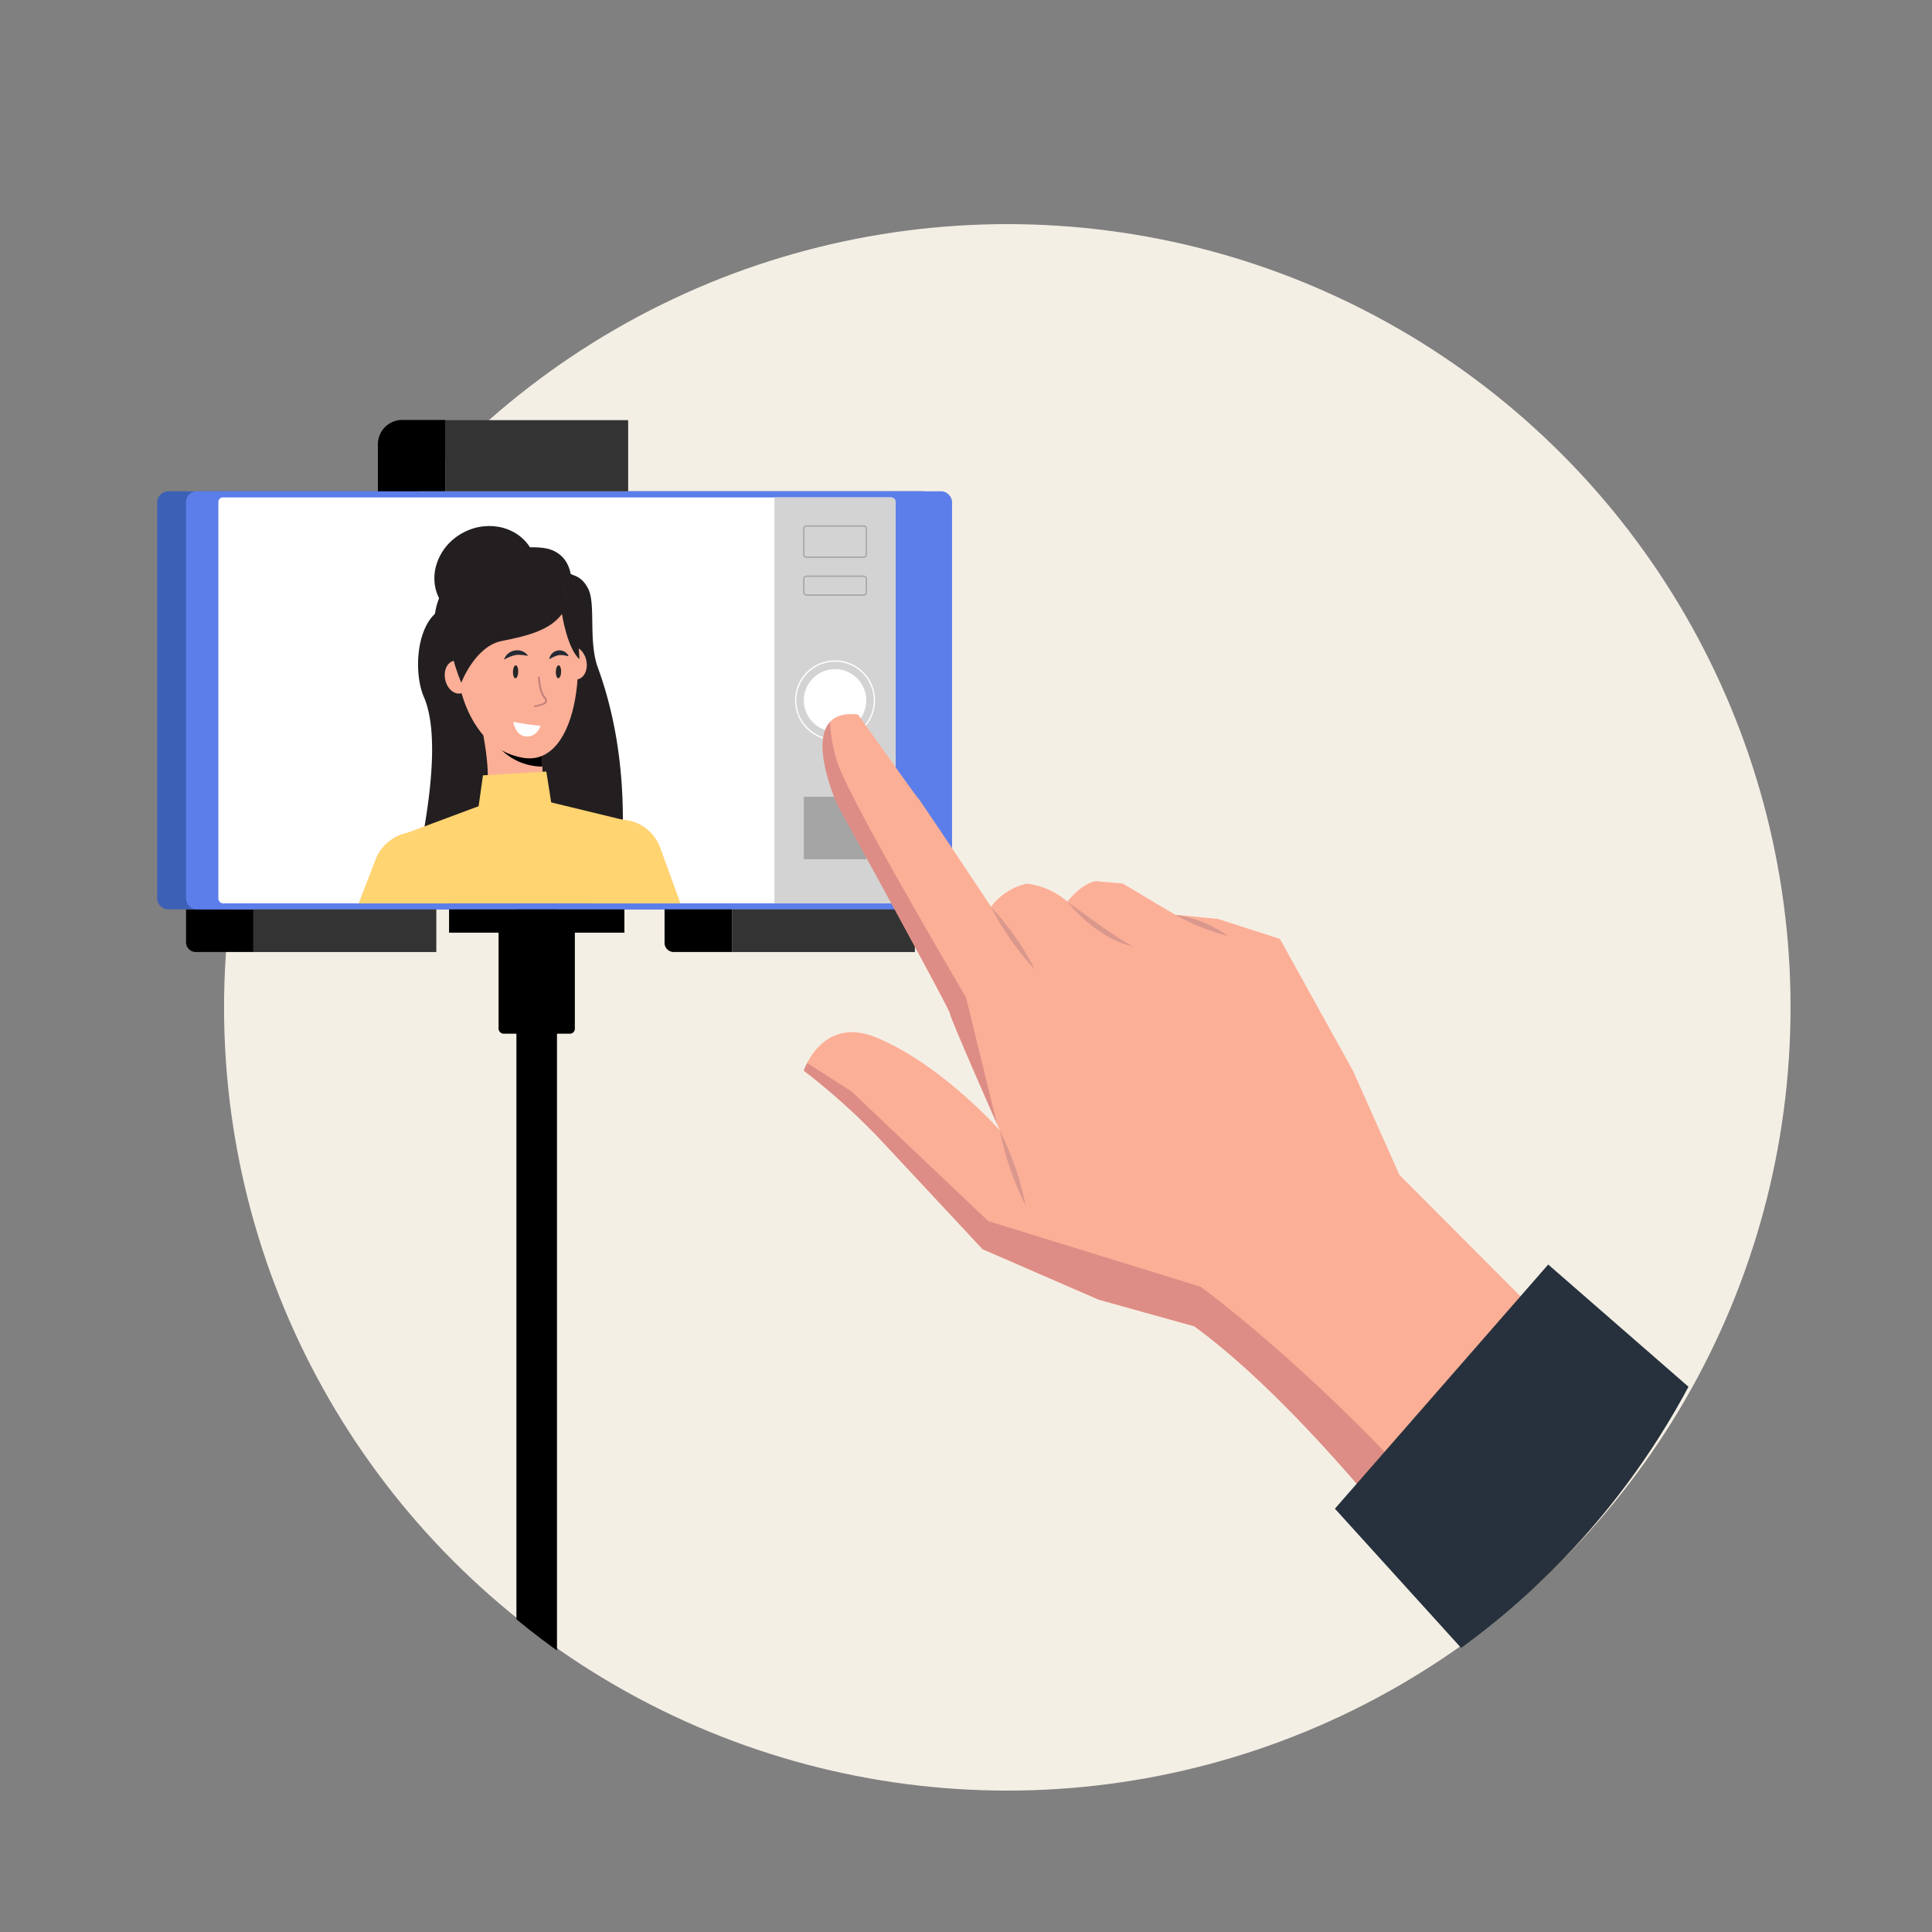 <svg id="Calque_1" data-name="Calque 1" xmlns="http://www.w3.org/2000/svg" xmlns:xlink="http://www.w3.org/1999/xlink" viewBox="0 0 370 370"><rect x="0" y="0" width="370" height="370" fill="#808080" stroke="none"/><defs><style>.cls-1,.cls-10,.cls-8{fill:none;}.cls-2{fill:#f4efe5;}.cls-3{clip-path:url(#clip-path);}.cls-4{fill:#3d60b7;}.cls-5{fill:#5c7eea;}.cls-6{fill:#fff;}.cls-7{fill:#d3d3d3;}.cls-8{stroke:#fff;}.cls-10,.cls-8{stroke-miterlimit:10;stroke-width:0.25px;}.cls-9{fill:#a5a5a5;}.cls-10{stroke:#a5a5a5;}.cls-11{clip-path:url(#clip-path-2);}.cls-12{fill:#fcaf97;}.cls-13{fill:#26313d;}.cls-14{fill:#65757f;}.cls-15{fill:#231f20;}.cls-16{fill:#ffd471;}.cls-17{fill:#5d64ed;}.cls-18{fill:#b0d2b3;}.cls-19{fill:#dd8d85;}.cls-20{fill:#262626;}.cls-21{fill:#232a34;}.cls-22{fill:#c1807a;}.cls-23{fill:#333;}.cls-24{fill:#da988d;}</style><clipPath id="clip-path"><path class="cls-1" d="M340.78,195.92a147.88,147.88,0,0,1-294.46,19.6c-.85-6.41-53.56-56.5-53.56-63.14,0-81.67,118.48-104.33,200.15-104.33A147.68,147.68,0,0,1,340.78,195.92Z"/></clipPath><clipPath id="clip-path-2"><rect class="cls-1" x="41.82" y="95.26" width="129.71" height="77.74" rx="0.87"/></clipPath></defs><circle class="cls-2" cx="192.91" cy="192.92" r="150"/><g class="cls-3"><rect x="98.9" y="141.67" width="7.77" height="411.23"/><path class="cls-4" d="M32.26,94.09H176.79a0,0,0,0,1,0,0v80.07a0,0,0,0,1,0,0H32.26A2.16,2.16,0,0,1,30.1,172V96.26A2.16,2.16,0,0,1,32.26,94.09Z"/><rect class="cls-5" x="35.63" y="94.09" width="146.7" height="80.07" rx="2.02"/><rect class="cls-6" x="41.82" y="95.26" width="129.71" height="77.74" rx="0.87"/><path class="cls-7" d="M148.32,95.26h22.34a.87.87,0,0,1,.87.87v76a.87.87,0,0,1-.87.87H148.32a0,0,0,0,1,0,0V95.26A0,0,0,0,1,148.32,95.26Z"/><circle class="cls-6" cx="159.92" cy="134.13" r="5.98"/><circle class="cls-8" cx="159.92" cy="134.13" r="7.54"/><rect class="cls-9" x="153.94" y="152.59" width="11.97" height="11.97"/><rect class="cls-10" x="153.94" y="100.74" width="11.97" height="5.98" rx="0.48"/><rect class="cls-10" x="153.94" y="110.35" width="11.97" height="3.61" rx="0.48"/><g class="cls-11"><path class="cls-12" d="M78.12,370.7l-12,61.16-7.31-1.4c4.81-33,6.72-45.31,9.34-61.75.6-3.66,3.31-6.17,6-5.62S78.72,367.05,78.12,370.7Z"/><ellipse class="cls-12" cx="73.16" cy="369.71" rx="0.36" ry="0.27" transform="translate(-302.54 399.52) rotate(-83.34)"/><path class="cls-12" d="M121.3,372.13l-9,61.67-7.37-1c3.2-33.16,4.51-45.59,6.33-62.13.42-3.69,3-6.33,5.77-5.92S121.72,368.45,121.3,372.13Z"/><path class="cls-13" d="M109.93,337.36c-2.43-35.19-9.73-65.8-9-90.17a14.24,14.24,0,0,1,13.75-15.82h0A14.24,14.24,0,0,1,129.28,246l-.94,90.82a9.21,9.21,0,1,1-18.41.52Z"/><circle class="cls-14" cx="114.76" cy="239.89" r="0.58"/><path class="cls-13" d="M128.31,338l-13.26,84.73-10.09-.9c2.34-47.84,1-67.13,5-85.6A9.21,9.21,0,0,1,128.31,338Z"/><circle class="cls-13" cx="119.14" cy="337.11" r="0.5"/><path class="cls-13" d="M71.47,334.84c6.77-61.39-2.93-93.37,10.38-102.37.59-8.31,5.38-3.09,13.61-1.8h0a14.23,14.23,0,0,1,11.71,17.07l-17.5,89.95a9.21,9.21,0,1,1-18.2-2.85Z"/><circle class="cls-14" cx="94.02" cy="239.06" r="0.58"/><path class="cls-13" d="M89.64,337.9,69.51,421.33l-10.18-1.82c6.18-45.42,5.14-63.32,12.18-84.87a9.21,9.21,0,0,1,18.13,3.26Z"/><circle class="cls-13" cx="80.57" cy="336.27" r="0.5"/><path class="cls-15" d="M108.83,109.43c.33,1,2.24.3,3.79,3.27s0,10.06,1.89,15.19c9.72,26.69,1.6,54.41,1.65,58.42,0,0,.4,4.6-8.12,3.95s-15.21,2.52-18.14,3.67c-1.17.46-4.2.35-7.4,0a8.2,8.2,0,0,1-7.14-10.45c4-13.81,10.37-39.5,5.82-50-1.85-4.25-1.56-12.44,2.07-15.88,2.72-2.58,3.29-7.37,5.33-8.29s7.79-5.56,11.74-3.48S106.66,103,108.83,109.43Z"/><path class="cls-12" d="M105.24,154.48,92.58,154c2-5.14-.11-12.94-.68-17.15L104.38,140C103.25,144.48,104.08,153,105.24,154.48Z"/><path d="M94.1,141.13a11.3,11.3,0,0,0,9.77,5.68,36.52,36.52,0,0,1,.11-4.22C104,142.3,94.1,141.13,94.1,141.13Z"/><path class="cls-12" d="M87.39,127.84s1.25,15.35,12.8,17.29c10.85,1.83,13.08-20.81,7.73-32.4s-22.41-7.21-21.48,10.4"/><path class="cls-15" d="M109.39,112.28s.74-5.28-3.85-7-23.27.87-22.32,15.18,17.52-6.59,17.73-6.62Z"/><ellipse class="cls-12" cx="87.56" cy="129.68" rx="2.36" ry="3.19" transform="translate(-25.13 21.13) rotate(-12.05)"/><ellipse class="cls-12" cx="109.97" cy="126.98" rx="2.36" ry="3.19" transform="translate(-24.08 25.75) rotate(-12.05)"/><path class="cls-15" d="M88.34,130.76s2.63-7,7.75-8,9.3-2.14,11.53-5.18c0,0,1,6.55,3.34,8.66,0,0-.24-17.49-9.89-19.65S81.19,113.49,88.34,130.76Z"/><path class="cls-16" d="M131.11,211.69a6.24,6.24,0,1,0,11.62-4.57l-16.25-44.66a8.21,8.21,0,0,0-12.46-4h0a8.2,8.2,0,0,0-2.7,10.24Z"/><circle class="cls-17" cx="118.77" cy="165.18" r="0.58"/><path class="cls-12" d="M136.13,203.23a6.24,6.24,0,0,0,1.59,12.38L186,204.46l-.37-3.63Z"/><path class="cls-18" d="M136.13,203.23a6.24,6.24,0,0,0,1.59,12.38l39.84-8-.59-7.31Z"/><circle class="cls-6" cx="136.93" cy="209.42" r="0.45"/><path class="cls-12" d="M186,204.54s17.09-3.18,17.83-3.3c0,0,.37-.61-1.19-.86a27.07,27.07,0,0,0-5.68.17s7.14-2,7.88-2.27c0,0,.29-1.31-2-.95,0,0,1.63-.63,2.26-.89,0,0,0-.94-1.82-.82l1.69-.76s-.31-.75-1.56-.6a27.59,27.59,0,0,0-4,1.16s-5.64.38-7.09.4-2-.67,0-1,4.47-.07,4.32-1.64a46.1,46.1,0,0,0-5.08.24,14.83,14.83,0,0,0-5.66,3.07c-1.66,1.41-2.06,4.36-2.63,4.64l1.23,3.12Z"/><path class="cls-19" d="M203.21,195.62c-1,.43-2.1.82-3.15,1.22h0c-.8.19-1.62.35-2.43.52s-1.63.33-2.45.48c.81-.21,1.62-.39,2.43-.57s1.62-.37,2.43-.52h0C201.08,196.37,202.14,196,203.21,195.62Z"/><path class="cls-19" d="M202.77,197.33l-1.17.39-1.17.38h0c-.77.19-1.55.37-2.34.53s-1.56.35-2.35.49c.77-.2,1.55-.39,2.33-.57l2.34-.54h0l1.18-.35C202,197.54,202.37,197.44,202.77,197.33Z"/><path class="cls-19" d="M191.2,197.33a4.58,4.58,0,0,1-.86,1.37,5.18,5.18,0,0,1-1.26,1,5,5,0,0,1-1.52.57,7.54,7.54,0,0,1-.81.12h-.81a7.79,7.79,0,0,0,1.6-.21,5.36,5.36,0,0,0,1.48-.58,5.21,5.21,0,0,0,1.26-1A5.43,5.43,0,0,0,191.2,197.33Z"/><polygon class="cls-16" points="98.66 153.86 104.83 153.49 122.09 157.68 122.14 212.32 129.81 245.01 72.53 245.2 81.71 214.73 75.41 160.46 92.05 154.25 98.66 153.86"/><polygon class="cls-16" points="106.03 156.66 91.22 157.54 92.49 148.49 104.63 147.76 106.03 156.66"/><path class="cls-16" d="M66.3,213.77A6.24,6.24,0,1,1,54.78,209l17.13-44.33a8.22,8.22,0,0,1,12.55-3.74h0A8.21,8.21,0,0,1,87,171.2Z"/><circle class="cls-16" cx="79.57" cy="167.52" r="0.58"/><path class="cls-12" d="M57,206.27a6.24,6.24,0,1,1,7.15,10.23L20.9,240.74l-2.17-2.93Z"/><path class="cls-18" d="M57,206.27a6.24,6.24,0,1,1,7.15,10.23L29.25,237.38l-4.48-5.81Z"/><circle class="cls-6" cx="60.54" cy="211.38" r="0.45"/><path class="cls-12" d="M22.84,239.61S9.3,249.46,8.72,249.9c0,0-.67-.15.18-1.4a26.49,26.49,0,0,1,3.89-3.86s-6.12,3.67-6.81,4c0,0-1.11-.67.69-2.07l-2.12,1s-.65-.64.63-1.82l-1.65.69s-.33-.72.61-1.5a26.72,26.72,0,0,1,3.47-2s4-3.7,5-4.69.87-1.86-.73-.68-3,3.08-4,1.93a44.39,44.39,0,0,1,3.52-3.39,14.26,14.26,0,0,1,5.9-1.93c2.09-.23,4.42,1.45,5,1.24l1.37,2.92Z"/><path class="cls-19" d="M5.18,245.76c1-.51,1.93-1,2.9-1.48h0c.65-.46,1.32-.9,2-1.35s1.33-.89,2-1.32c-.64.47-1.29.93-2,1.39s-1.3.93-2,1.37h0C7.14,244.84,6.17,245.32,5.18,245.76Z"/><path class="cls-19" d="M6.67,246.58l1-.61,1-.59h0c.64-.44,1.28-.87,1.93-1.28s1.29-.85,1.95-1.25c-.63.45-1.27.89-1.9,1.32s-1.28.87-1.93,1.29h0l-1,.57Z"/><path class="cls-19" d="M14.59,238a5.68,5.68,0,0,0,2.21.71,4.51,4.51,0,0,0,1.16,0,6,6,0,0,0,1.13-.31,3.69,3.69,0,0,1-2.31.58,4,4,0,0,1-1.18-.3A3.54,3.54,0,0,1,14.59,238Z"/><ellipse class="cls-15" cx="93" cy="110.07" rx="9.99" ry="9.14" transform="translate(-40.38 55.54) rotate(-27.57)"/><ellipse class="cls-20" cx="98.74" cy="128.65" rx="1.24" ry="0.51" transform="translate(-32.88 223.4) rotate(-88.24)"/><ellipse class="cls-20" cx="106.96" cy="128.65" rx="1.24" ry="0.51" transform="translate(-24.92 231.61) rotate(-88.24)"/><path class="cls-21" d="M96.53,126.34a2.43,2.43,0,0,1,.76-1.16,2.68,2.68,0,0,1,1.31-.6,2.6,2.6,0,0,1,2.05.5,2.83,2.83,0,0,1,.48.5c-.24,0-.45-.06-.66-.08s-.41-.06-.6-.06a4.5,4.5,0,0,0-1.11,0A7.49,7.49,0,0,0,96.53,126.34Z"/><path class="cls-21" d="M105.2,126.27a1.83,1.83,0,0,1,.5-1.09,2,2,0,0,1,1.12-.6,1.94,1.94,0,0,1,1.26.21,1.92,1.92,0,0,1,.82.87c-.21,0-.39-.07-.56-.1s-.34-.07-.5-.08a3.14,3.14,0,0,0-.87,0A5.44,5.44,0,0,0,105.2,126.27Z"/><path class="cls-6" d="M103.53,139a45.35,45.35,0,0,1-5.22-.77s.3,2.51,2.28,2.79C102.78,141.33,103.53,139,103.53,139Z"/><path class="cls-22" d="M102.43,135.45a.18.18,0,0,1-.17-.15.17.17,0,0,1,.14-.2c.71-.14,1.9-.36,2-.79,0-.14,0-.34-.23-.57-1-1.18-1.14-3.86-1.15-4a.18.18,0,0,1,.17-.18.17.17,0,0,1,.18.17s.13,2.68,1.07,3.76a.93.93,0,0,1,.29.92c-.19.57-1.16.79-2.31,1Z"/></g><rect class="cls-23" x="48.53" y="174.17" width="35.03" height="8.16"/><path d="M35.63,174.17h11A1.86,1.86,0,0,1,48.53,176v6.3a0,0,0,0,1,0,0H35.63a0,0,0,0,1,0,0v-8.16A0,0,0,0,1,35.63,174.17Z" transform="translate(84.16 356.49) rotate(180)"/><rect class="cls-23" x="140.18" y="174.17" width="35.03" height="8.16"/><path d="M127.28,174.17h11.16a1.75,1.75,0,0,1,1.75,1.75v6.41a0,0,0,0,1,0,0h-12.9a0,0,0,0,1,0,0v-8.16A0,0,0,0,1,127.28,174.17Z" transform="translate(267.46 356.49) rotate(180)"/><rect class="cls-23" x="85.27" y="80.46" width="35.03" height="13.63"/><path d="M72.37,80.46h12.9a0,0,0,0,1,0,0v9a4.67,4.67,0,0,1-4.67,4.67H72.37a0,0,0,0,1,0,0V80.46A0,0,0,0,1,72.37,80.46Z" transform="translate(157.64 174.55) rotate(180)"/><rect x="86" y="174.17" width="33.58" height="4.45"/><rect x="95.48" y="176.39" width="14.61" height="21.58" rx="0.95"/><path class="cls-12" d="M272.52,299.65S249.39,269,228.71,254l-18.3-5.1-22.23-9.66L168.42,218a126.73,126.73,0,0,0-14.48-13s3.53-10.55,13.82-6.33c12.5,5.13,23.73,17.82,23.73,17.82s-9.57-21.69-9.55-22.41-21.48-39.89-21.48-39.89-8.62-18.82,3.87-17.35c0,0,11.34,16,11.53,16.06s13.94,20.75,13.94,20.75a11.82,11.82,0,0,1,6.82-4.42,14.37,14.37,0,0,1,7.8,3.45s2.52-3.34,5.38-3.93l5.22.45s10,6,10.13,6l8.09.78,11.88,3.83,14,25.27L268,225l89.18,89.45Z"/><path class="cls-24" d="M189.8,173.71a52.74,52.74,0,0,1,8.42,12,52.21,52.21,0,0,1-8.42-12Z"/><path class="cls-24" d="M204.42,172.74c4.24,2.87,8.09,6.08,12.58,8.54-5-1.18-9.3-4.67-12.58-8.54Z"/><path class="cls-24" d="M225.15,175.23a22.14,22.14,0,0,1,10,4,39.42,39.42,0,0,1-10-4Z"/><path class="cls-24" d="M191.49,216.55a56.62,56.62,0,0,1,4.95,14.37,56.36,56.36,0,0,1-4.95-14.37Z"/><path class="cls-19" d="M189.26,233.85l-26.16-24.8-8.51-5.46a10.76,10.76,0,0,0-.65,1.47,126.73,126.73,0,0,1,14.48,13l19.76,21.17,22.23,9.66,18.3,5.1c20.68,15.08,43.81,45.69,43.81,45.69l13.81,2.41c-27.92-35-56.39-55.66-56.39-55.66Z"/><path class="cls-19" d="M181.94,194.14c0,.61,6.92,16.45,9,21.12L185,191s-22.41-37.92-24.63-45a29.06,29.06,0,0,1-1.4-7.72c-3.94,4.19,1.46,16,1.46,16S182,193.43,181.94,194.14Z"/><path class="cls-13" d="M458.57,383.39a43.56,43.56,0,1,1-60.18,63L255.65,288.93l40.85-46.76Z"/></g></svg>
